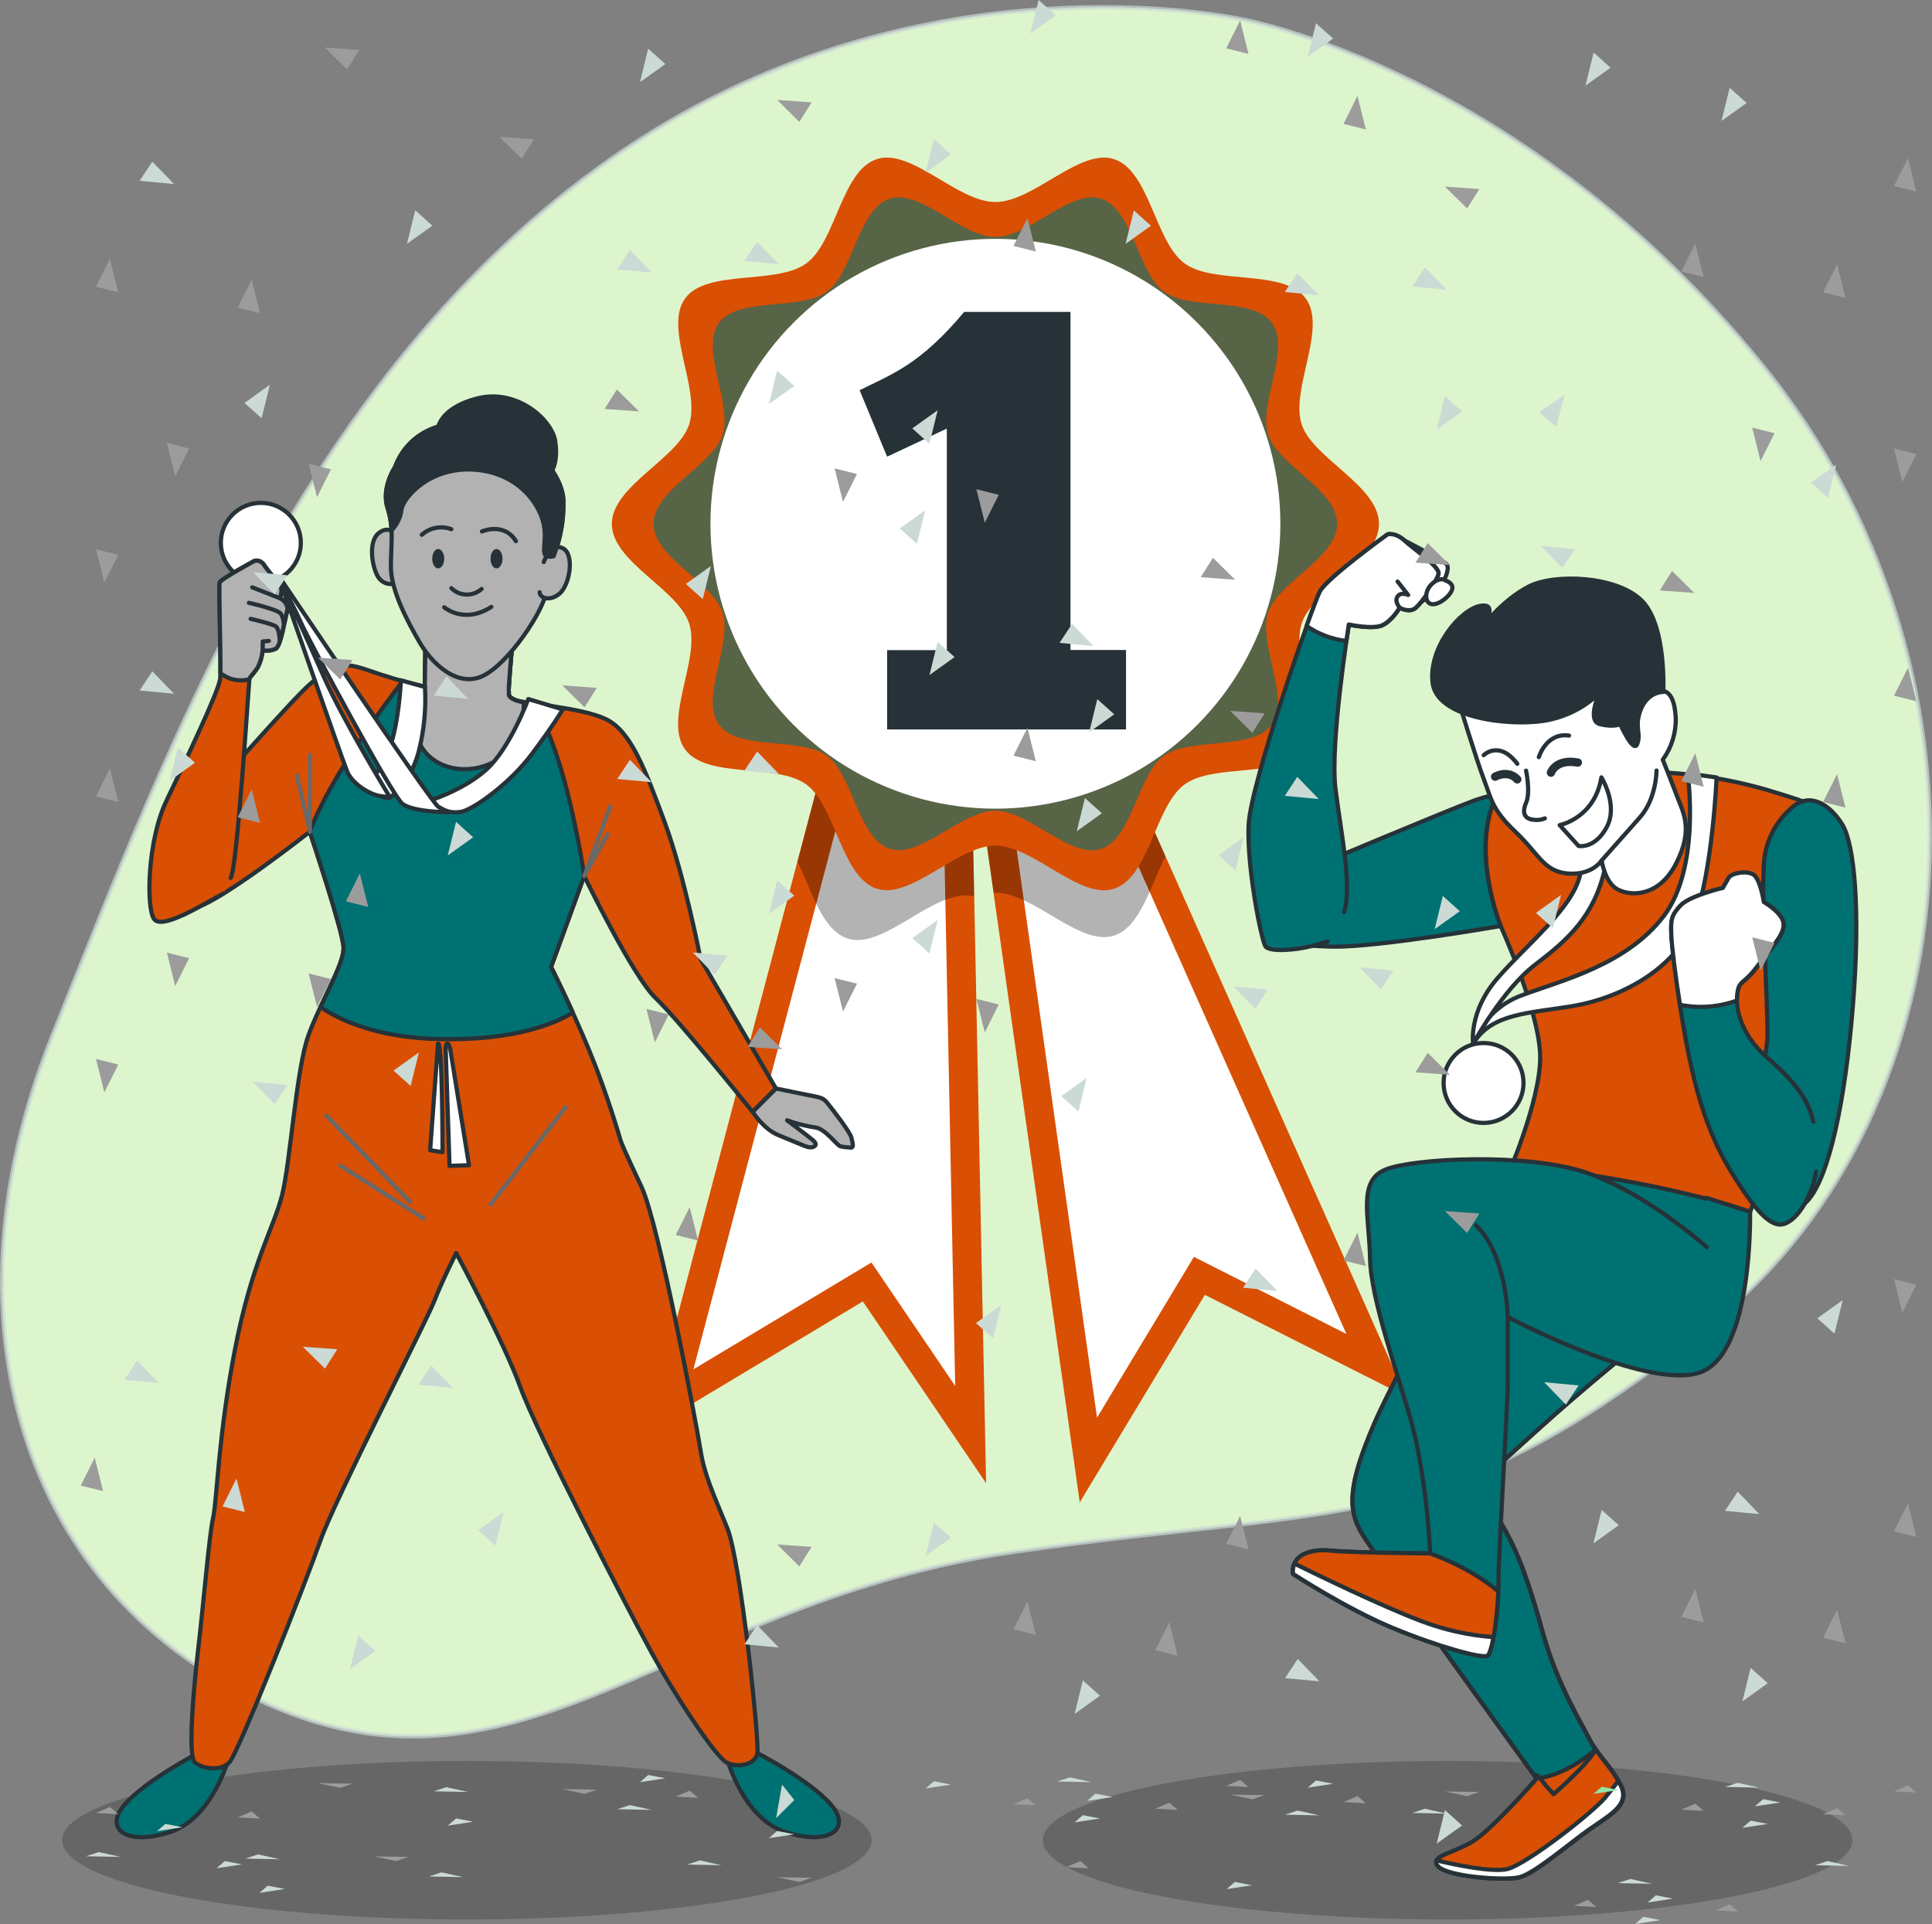 <?xml version="1.0" encoding="UTF-8"?><svg id="Layer_2" xmlns="http://www.w3.org/2000/svg" xmlns:xlink="http://www.w3.org/1999/xlink" viewBox="0 0 447.75 445.96"><rect x="0" y="0" width="447.75" height="445.96" fill="#808080" stroke="none"/><defs><style>.cls-1,.cls-2,.cls-3,.cls-4,.cls-5,.cls-6,.cls-7{stroke:#263238;}.cls-1,.cls-2,.cls-3,.cls-4,.cls-5,.cls-6,.cls-7,.cls-8{stroke-linecap:round;stroke-linejoin:round;}.cls-1,.cls-2,.cls-3,.cls-5,.cls-6,.cls-7,.cls-8{stroke-width:.97px;}.cls-1,.cls-4,.cls-9,.cls-8{fill:none;}.cls-10,.cls-3{fill:#fff;}.cls-2,.cls-11{fill:#007172;}.cls-12{fill:#9c9c9c;}.cls-4{stroke-width:1.93px;}.cls-5,.cls-13{fill:#d94f04;}.cls-14{clip-path:url(#clippath-1);}.cls-15{fill:#cbdad5;}.cls-16{opacity:.3;}.cls-16,.cls-17,.cls-18,.cls-11{isolation:isolate;}.cls-17{fill:#fdfcdc;opacity:.7;stroke:#cbdad5;stroke-miterlimit:10;}.cls-18{opacity:.2;}.cls-6{fill:#b2b2b2;}.cls-19{fill:#92e3a9;}.cls-7,.cls-20{fill:#263238;}.cls-21{clip-path:url(#clippath);}.cls-8{stroke:#696969;}.cls-11{opacity:.6;}</style><clipPath id="clippath"><polygon class="cls-9" points="194.26 163.85 149.99 331.64 199.97 301.65 228.53 343.78 224.96 167.42 194.26 163.85"/></clipPath><clipPath id="clippath-1"><polygon class="cls-9" points="255.27 165.13 325.82 323.67 279.23 300.13 250.24 348.22 225.54 173.57 255.27 165.13"/></clipPath></defs><g id="Layer_1-2"><g><path class="cls-19" d="M287.9,4.51S211.96-12.49,141.62,36.86,39.64,171.44,12.17,240.04s-5.06,132.46,52.54,156.06c57.6,23.6,92.64-25.18,170.57-36.45s99.68-2.89,161.77-53.25,67.35-152.82,11.45-221.65S287.9,4.51,287.9,4.51Z"/><path class="cls-17" d="M287.9,4.51S211.96-12.49,141.62,36.86,39.64,171.44,12.17,240.04s-5.06,132.46,52.54,156.06c57.6,23.6,92.64-25.18,170.57-36.45s99.68-2.89,161.77-53.25,67.35-152.82,11.45-221.65S287.9,4.51,287.9,4.51Z"/><polygon class="cls-13" points="194.26 163.85 149.99 331.64 199.97 301.65 228.53 343.78 224.96 167.42 194.26 163.85"/><g class="cls-21"><g><polygon class="cls-10" points="201.96 292.63 160.69 317.4 199.26 171.19 218.37 173.41 221.37 321.25 201.96 292.63"/><path class="cls-16" d="M225.78,207.76l-.82-40.32-30.68-3.59-9.47,35.89c3.38,6.81,5.7,15.86,11.63,17.79,8,2.58,18.65-10,27.47-10,.63,.02,1.26,.1,1.87,.23Z"/></g></g><polygon class="cls-13" points="255.27 165.13 325.82 323.67 279.23 300.13 250.24 348.22 225.54 173.57 255.27 165.13"/><g class="cls-14"><g><polygon class="cls-10" points="233 178.42 251.51 173.17 312.03 309.19 276.7 291.33 254.24 328.6 233 178.42"/><path class="cls-16" d="M255.28,165.13l-29.73,8.44,4.73,33.34h.44c8.82,0,19.52,12.53,27.48,9.95,6.1-2,8.38-11.53,11.93-18.4l-14.85-33.33Z"/></g></g><path class="cls-13" d="M319.59,121.44c0,8.82-15.33,15.11-17.92,23.06-2.67,8.25,5.94,22.33,.94,29.2s-21.13,3.07-28.06,8.11-8.13,21.52-16.38,24.19c-8,2.59-18.66-10-27.48-10s-19.51,12.54-27.47,10c-8.25-2.67-9.52-19.19-16.38-24.19s-23-1.18-28.07-8.11,3.62-20.95,.94-29.19c-2.58-8-17.91-14.25-17.91-23.07s15.33-15.11,17.91-23.06c2.68-8.25-5.93-22.33-.94-29.2s21.13-3.07,28.07-8.11,8.13-21.52,16.38-24.19c8-2.59,18.65,9.95,27.47,9.95s19.52-12.54,27.48-9.95c8.24,2.67,9.51,19.19,16.38,24.19s23,1.18,28.06,8.11-3.61,21-.94,29.19c2.61,7.92,17.92,14.21,17.92,23.07Z"/><path class="cls-11" d="M309.89,121.44c0,7.86-13.66,13.46-16,20.55-2.39,7.35,5.28,19.89,.83,26s-18.82,2.74-25,7.23-7.24,19.17-14.59,21.56c-7.09,2.3-16.62-8.87-24.48-8.87s-17.37,11.13-24.43,8.83c-7.35-2.39-8.48-17.1-14.6-21.56s-20.5-1.05-25-7.23,3.22-18.65,.84-26c-2.31-7.09-16-12.69-16-20.55s13.65-13.46,16-20.55c2.38-7.35-5.29-19.89-.84-26s18.83-2.74,25-7.23,7.25-19.17,14.6-21.56c7.08-2.3,16.62,8.87,24.47,8.87s17.39-11.17,24.48-8.87c7.35,2.39,8.48,17.1,14.59,21.56s20.51,1,25,7.23-3.22,18.65-.83,26c2.35,7.09,15.96,12.69,15.96,20.59Z"/><path class="cls-9" d="M319.59,121.44c0,8.82-15.33,15.11-17.92,23.06-2.67,8.25,5.94,22.33,.94,29.2s-21.13,3.07-28.06,8.11-8.13,21.52-16.38,24.19c-8,2.59-18.66-10-27.48-10s-19.51,12.54-27.47,10c-8.25-2.67-9.52-19.19-16.38-24.19s-23-1.18-28.07-8.11,3.62-20.95,.94-29.19c-2.58-8-17.91-14.25-17.91-23.07s15.33-15.11,17.91-23.06c2.68-8.25-5.93-22.33-.94-29.2s21.13-3.07,28.07-8.11,8.13-21.52,16.38-24.19c8-2.59,18.65,9.95,27.47,9.95s19.52-12.54,27.48-9.95c8.24,2.67,9.51,19.19,16.38,24.19s23,1.18,28.06,8.11-3.61,21-.94,29.19c2.61,7.92,17.92,14.21,17.92,23.07Z"/><circle class="cls-10" cx="230.69" cy="121.4" r="66.04"/><path class="cls-20" d="M199.22,90.44c7.89-3.88,14.12-6.09,24.23-18.14h24.64v78.36h12.87v18.41h-55.37v-18.37h13.84v-51.36l-13.84,6.51-6.37-15.41Z"/><ellipse class="cls-18" cx="335.49" cy="426.54" rx="93.82" ry="18.38"/><path class="cls-5" d="M422.22,192.88c-1.47-6.87-2.29-6.54-10.63-9.16-9.17-2.88-18.69-4.48-28.3-4.75-6.18-.23-12.37,.49-18.33,2.13,0,0-10.48,1.31-18,3-6.45,12.88,.83,30.56,.83,30.56,0,0,9.16,20.12,9.16,30.43s-7.86,28.3-8.18,28.79-24.21,42-30.27,56.11-6.21,19.8-2.94,25.36,40.57,56.93,40.57,56.93c0,0-10,11.45-14.56,14.4s-10.29,3.41-8.29,5.87,15.21,3.43,18.81,2.61,11.78-8,16.52-11.28,9-5.57,7.2-9.66-5.73-7.69-7.36-11-7.53-12.76-10.8-24.54-5.72-18.81-9.49-25.19-6.38-8.83-6.38-8.83c0,0,14.07-12.93,21.6-19.47s14.23-11.94,14.23-11.94c0,0,25.52-26.18,27.81-31.91s8.51-23.72,13.09-39.42,5.18-42.17,3.71-49.04Z"/><path class="cls-2" d="M347.79,214.64s-7.28-17.68-.83-30.56c-1.77,.37-3.52,.85-5.23,1.44-6.21,2.29-36.48,15-39.59,16.36s-8.83,6.05-7.36,11,3.76,6.38,14.23,6.54,38.78-4.78,38.78-4.78Z"/><path class="cls-3" d="M325.54,125.32s9.32,4.74,9.81,5.56-.16,2.61-.82,3.92-4.25,4.42-5.88,5.07-.33-4.25-.33-7-4.75-5.07-5.24-6.38,1.2-1.67,2.46-1.17Z"/><path class="cls-2" d="M307.7,218.24l-3.59,1c-3.6,1-9.82,1.47-10.8,.16s-4.42-18.65-3.93-28.3,14.89-50.88,16.53-54,15.7-13.25,15.7-13.25c0,0,1.8-.49,3.93,1.48s8.18,6.05,7.85,7.68-3.76,6.55-5.24,7.86-3.76,0-3.76,0c0,0-1.8,3.1-4.09,4.09s-7.69-.17-7.69-.17c0,0-4.41,27.49-3.11,38s3.93,22.74,2,28.63"/><path class="cls-3" d="M320.28,144.95c2.29-1,4.09-4.09,4.09-4.09,0,0,2.29,1.31,3.76,0s4.91-6.22,5.24-7.86-5.73-5.72-7.85-7.68-3.93-1.48-3.93-1.48c0,0-14.07,10.15-15.7,13.25-.4,.76-1.55,3.77-3.08,8,2.73,1.9,5.9,3.1,9.21,3.47,.34-2.36,.57-3.81,.57-3.81,0,0,5.42,1.18,7.69,.2Z"/><path class="cls-3" d="M334.85,134.49s2.29,.65,1.64,2.29-3.11,3.43-4.58,3.27-1.8-2.13-.82-3.76,2.94-2.46,3.76-1.8Z"/><path class="cls-1" d="M324.39,140.86s-1.31-1.48-.49-2.62,2.45-.33,2.45-.33l-2.45-3.11"/><circle class="cls-3" cx="343.82" cy="251.02" r="9.26"/><path class="cls-3" d="M341.39,241.94c1.96-5.3,6.18-9.45,11.51-11.32,9.16-3.42,24.08-7,32.71-18.33s5.51-33,5.51-33l6.71,.91s-.9,21.66-5.21,33.16-17.44,18-27.86,19.78-19.05,1.61-23.37,8.8Z"/><path class="cls-3" d="M341.39,241.94s-1.08-7.37,5.57-15.1,17.44-16.17,19.24-24.08-.18-21.57-.18-21.57l5.75-1.62c1.58,7.16,1.64,14.57,.18,21.75-2.52,11.14-8.63,16.54-16.18,22.29s-14.38,18.33-14.38,18.33Z"/><path class="cls-2" d="M415.51,186.99c-3.9,3.22-6.32,7.88-6.7,12.92-.66,8.51,.81,30.92,.81,39.76s-6.54,22.08-5.56,28.95,10,15.05,14.89,9.66,8.67-22.74,10.47-45.16,.33-37.46-2.45-42-7.37-7.57-11.46-4.13Z"/><path class="cls-2" d="M420.91,271.57c-1,5.56-4.09,11-7.36,12.1s-7-3.43-12.27-11.94-8-17.83-10-27.65c-1.77-8.98-3.08-18.04-3.92-27.15-.17-3.76,0-4.75,2.12-7s9.82-4.09,9.82-4.09l1.31-2.29c.65-1.14,4.09-1.8,5.72-.81s2.46,6.38,2.46,6.38c0,0,4.58,2.61,4.58,5.23s-2.95,5.4-6.22,9.82-4.25,2.78-4.58,6.87,2,9.49,6.05,13.25,10,8.34,11.62,15.7"/><path class="cls-3" d="M402.56,231.9v-.9c.33-4.09,1.31-2.46,4.58-6.87s6.22-7.2,6.22-9.82-4.58-5.23-4.58-5.23c0,0-.82-5.4-2.46-6.38s-5.07-.33-5.72,.81l-1.32,2.29s-7.69,1.8-9.82,4.09-2.29,3.28-2.12,7c.1,2.44,.9,9,2,16,4.41,.9,8.99,.55,13.22-.99Z"/><path class="cls-2" d="M405.58,280.87c-19.7-6.59-44.11-9.71-55.15-10.87-.91,2.26-1.57,3.72-1.66,3.86-.33,.49-24.21,42-30.27,56.11s-6.21,19.8-2.94,25.36,40.57,56.93,40.57,56.93c6-.73,11.35-4.76,13.67-6.75-.53-.71-.99-1.46-1.4-2.25-1.64-3.27-7.53-12.76-10.8-24.54s-5.72-18.81-9.49-25.19-6.38-8.83-6.38-8.83c0,0,14.07-12.93,21.6-19.47s14.23-11.94,14.23-11.94c0,0,25.52-26.18,27.81-31.91,.07-.16,.13-.33,.21-.51Z"/><path class="cls-5" d="M369.8,405.51c-1.88,3.56-9.74,10.35-9.74,10.35,0,0-2-2.13-3.11-3.6-.87-1.11-1.17-.83-1.27-.62l.45,.62s-10,11.45-14.56,14.4-10.29,3.43-8.29,5.89,15.21,3.43,18.81,2.61,11.78-8,16.52-11.28,9-5.57,7.2-9.66c-1.45-3.17-4.12-6.05-6.01-8.71Z"/><path class="cls-3" d="M349.42,433.2c-3.39,.88-12.46-1-16.5-2-.18,.46-.05,.98,.31,1.32,2,2.45,15.21,3.43,18.81,2.61s11.78-8,16.52-11.28,9-5.57,7.2-9.66c-.21-.47-.45-.94-.71-1.4-.85,1.14-1.85,2.42-2.89,3.69-2.94,3.63-18.32,15.57-22.74,16.72Z"/><path class="cls-2" d="M395.56,289.07s-14.28-12.76-28.14-17.34-39.76-3.27-46.3-.65-3.76,11-3.6,20.61,6.71,27.48,9.49,37.63,3.76,21.43,4.09,25.35,.33,5.4,.33,5.4c0,0-18.16-.16-22.91-.65s-7.52,1-8.34,2.62c-.49,.84-.66,1.82-.49,2.78,0,0,12.27,8,22.9,12.43s20.78,7.2,22.09,6.54,2.61-10.63,2.61-17.5,2.13-39.92,2.13-45.81v-15.21s31.74,16.85,44.34,12.92,11.82-37.32,11.82-37.32l-10.19-3.25"/><path class="cls-5" d="M331.43,360.07s-18.16-.16-22.91-.65-7.52,1-8.34,2.62c-.49,.84-.66,1.82-.49,2.78,0,0,12.27,8,22.9,12.43s20.78,7.2,22.09,6.54c1.15-.57,2.3-8.37,2.56-14.92-6.74-5.74-15.81-8.8-15.81-8.8Z"/><path class="cls-3" d="M344.68,383.79c.51-.25,1-2,1.46-4.32-5.71-.42-11.33-1.66-16.68-3.69-9.25-3.49-24.32-10.82-29.46-13.35-.35,.75-.45,1.58-.31,2.39,0,0,12.27,8,22.9,12.43s20.78,7.19,22.09,6.54Z"/><path class="cls-1" d="M349.42,305.27s-.16-14.23-7.36-21.27"/><path class="cls-3" d="M338.28,163.34s3.9,12.79,5.62,17.31,1.87,7,7.32,12.16,6.55,9.2,12.16,9.66,7.8-3,7.8-3c0,0,.78,5.15,3.74,6.7s9.51,1.87,13.56-6.08,1.56-11.84,.16-15.58-3.28-8.42-3.28-8.42c2.03-2.81,3.09-6.2,3-9.67-.31-5.45-1.87-6.08-3.58-6.55s-6.55,2.65-8.57,1.72,1.4-6.24-4.06-6.7-11.07,7-20.89,7.79-13.34-2.3-12.98,.66Z"/><path class="cls-3" d="M371.13,199.51l8.88-10c3.9-4.36,3.9-10.91,3.9-10.91"/><path class="cls-1" d="M353.67,178.62s1.09,5,0,7.48-.16,3.75,1.71,3.9c.89,.15,1.81,.04,2.65-.31"/><path class="cls-4" d="M359.44,179.09s1.09-3.27,6.23-2.34"/><path class="cls-4" d="M346.5,180.02s3-1.71,5.14,.63"/><path class="cls-1" d="M343.85,175.04s3.58-3.59,7.79,2"/><path class="cls-1" d="M356.63,175.5s1.71-5.76,7-5"/><path class="cls-1" d="M361.46,191.25s8.11-1.56,9.67-11.07c0,0,4,6.41,1.23,11.55s-6.53,4.35-6.53,4.35l-4.37-4.83Z"/><path class="cls-7" d="M343.53,145.26s4.06-5.61-.46-4.83-12,9.51-11.07,17.77,17.61,10.13,25.72,8.89c4.87-.76,9.38-2.99,12.94-6.4,0,0-3,6.4,.16,7.17s4.67,0,4.67,0c0,0,3,6.71,3.9,4.68s-.22-3.62,.31-6.23c1.25-6.08,5.77-5.93,5.77-5.93,0,0,.78-15.12-4.83-21s-20.27-6.55-26.35-3.43-10.76,9.31-10.76,9.31Z"/><ellipse class="cls-18" cx="108.2" cy="426.54" rx="93.82" ry="18.38"/><path class="cls-2" d="M45.93,406.34s-12.21,6.3-17.09,12,.61,9.56,10.58,6.31c9.97-3.25,13.63-17.29,13.63-17.29,0,0-3.46-2.85-7.12-1.02Z"/><path class="cls-2" d="M175.53,406.34s12.21,6.3,17.09,12-.61,9.56-10.58,6.31-13.63-17.29-13.63-17.29c0,0,3.46-2.85,7.12-1.02Z"/><path class="cls-5" d="M98.64,148.35l-.15,10.85c-4.54-1.06-9.02-2.37-13.41-3.92-7.23-2.56-9-.3-13.26,3.31s-24.4,26.85-26.54,28.78-8.74,12-8.74,17.17,4.07,8.74,12.2,4.37,23.05-16.12,23.05-16.12c0,0,7.69,22.9,7.84,26.82s-5.28,12.5-8.14,20.34-4.21,29.68-6.15,37.21-6.93,15.37-10.84,35.4-4.22,35.41-5.12,39.32-2.1,18.84-3.47,30.56-2.26,24.7-.75,26.06,5.87,2.26,8,0,17.91-42.3,21.12-51.49,24.56-50.78,26.37-55.45,5.07-11.12,5.07-11.12c0,0,11.15,20.79,14.91,31.18s24.41,50.47,30.14,61,15.06,24.55,17.62,25.91,6.69,.52,7.14-2.19-3.82-44.36-7-52.2-5.27-12.2-6.17-17.92-9.65-52.58-13.71-61.17-4.67-10.24-4.82-10.7-3-10.54-7.24-20.79-8.88-19.43-8.88-19.43l7.68-21.09s11.3,23.35,16.57,28.32,22.45,26.36,22.45,26.36l5.42-5.42-17.47-30s-3.77-19.43-8.29-31.64-7.83-21.24-13.71-24-18.53-3.47-20.79-4.37-1.51-1.66-1.66-2.11,.76-10.54,.76-10.54c0,0-8.39,2.93-12.39,1.72-2.61-.84-5.16-1.84-7.64-3.01Z"/><line class="cls-8" x1="131.09" y1="256.63" x2="113.68" y2="279.2"/><line class="cls-8" x1="75.64" y1="258.57" x2="94.99" y2="278.56"/><line class="cls-8" x1="78.87" y1="270.17" x2="98.21" y2="282.42"/><path class="cls-2" d="M127.72,224.13l7.68-21.09s-4.07-28.6-11.82-39.9c-1.35-.15-2.69-.41-4-.78-2.26-.9-1.51-1.66-1.66-2.11s.76-10.54,.76-10.54c0,0-8.4,2.86-12.4,1.65-2.62-.83-5.19-1.83-7.68-3l-.15,10.85s-2-.45-5.12-1.31c-3.31,4.25-16.68,21.88-21.55,34.9,0,0,7.69,22.9,7.84,26.82,.11,2.84-2.71,8.12-5.36,13.8,4.91,3.29,13.68,7.18,28,7.44,17.19,.31,26.41-3.65,30.49-6.16-2.78-6.14-5.03-10.57-5.03-10.57Z"/><path class="cls-6" d="M117.54,174.44c3-2.92,3.92-7.35,3.87-11.66-.62-.08-1.24-.23-1.83-.43-2.26-.9-1.51-1.66-1.66-2.11s.76-10.54,.76-10.54c0,0-8.4,2.87-12.4,1.66-2.62-.83-5.19-1.83-7.68-3l-.15,10.85s-.63-.14-1.72-.41c-.83,3.2-2.43,11.81,2.77,16.53,5,4.48,13.37,3.61,18.04-.89Z"/><path class="cls-3" d="M92.91,157.69s-.45,11.3-3.31,17.48-5.88,7.08-5.88,7.08c1.2,.76,2.46,1.43,3.77,2,2.41,1,2.86,.6,2.86,.6,0,0,4.52-2.86,6.63-10.4,1.29-4.96,1.8-10.09,1.51-15.21l-5.58-1.55Z"/><path class="cls-7" d="M101.39,99.95s-.19-5.11,9.09-7.57,17.44,4.92,18.19,9.85c.75,4.93-.75,7.58-1.89,8s-6.06-4.55-13.45-7-12.89-1-11.94-3.28Z"/><path class="cls-6" d="M91.91,124.78s-1.13-3.41-4-1.33-1.52,8.53-.19,10.42,4,1.9,4.54,.57,.57-8.91,.57-8.91"/><path class="cls-6" d="M91.54,108.29s-3.23,4.74-1.71,9.48,.76,8.14,.76,13.64,4,12.88,6.63,17.43,7.94,9.95,13.62,8.25,14-13.56,15.56-19.05,.95-6.82,1.89-9.1c1.6-4.04,2.37-8.35,2.28-12.69,0-6.25-7.39-14.59-16.49-17.24s-19.13,0-22.54,9.28Z"/><path class="cls-6" d="M126.02,130.27s1.52-4.55,4.36-3.22,1.7,8.34-.57,10.42-4.74,1.14-4.74-.19"/><path class="cls-1" d="M104.61,136.33c1.92,1.9,4.98,1.99,7,.19"/><path class="cls-1" d="M102.95,140.76s4.59,4,10.91-.09"/><ellipse class="cls-20" cx="101.56" cy="129.5" rx="1.39" ry="2.25"/><ellipse class="cls-20" cx="115.07" cy="129.5" rx="1.39" ry="2.25"/><path class="cls-1" d="M97.75,123.96c1.86-1.67,4.5-2.17,6.84-1.3"/><path class="cls-1" d="M111.69,123.18s5.11-2.25,7.88,2.25"/><path class="cls-7" d="M114.08,99.01c-9.09-2.66-19.13,0-22.54,9.28,0,0-3.23,4.74-1.71,9.48,.48,1.5,.78,3.06,.88,4.64l.26,.28c1.14-1.27,1.86-2.86,2.08-4.55,.38-2.84,6.63-10,16.87-9.28,10.24,.72,15.15,8,16.1,12.7s-1.51,8.14,2.27,7.38c1.6-4.04,2.37-8.35,2.28-12.69,0-6.25-7.39-14.59-16.49-17.24Z"/><path class="cls-6" d="M179.84,252.3l9.79,2c.79,.16,1.5,.59,2,1.22,1.65,2.07,5.35,6.82,5.7,8.22,.45,1.81,.45,2.26-.15,2.26-.81-.03-1.62-.13-2.41-.3-.76-.15-3.62-4.22-5.88-4.37-2.21-.34-4.38-.89-6.48-1.66,0,0,4.82,3.62,5.88,4.52s.9,1.36,.15,1.66-1.81-.15-2.86-.6-1.51-.61-5.13-2.11-6-5.43-6-5.43l5.39-5.41Z"/><polyline class="cls-8" points="141.43 186.92 135.4 203.04 140.82 193.4"/><polyline class="cls-8" points="71.82 175.01 71.82 192.79 68.81 179.84"/><path class="cls-3" d="M101.65,187.07c1.59,1.09,3.55,1.47,5.43,1.05,3-.75,11.14-6.63,16.12-13.26s7.23-10.42,7.23-10.42l-8-2.41s-4.22,11.45-9.79,16.42-13.86,7.38-13.86,7.38l2.87,1.24Z"/><path class="cls-3" d="M64.44,133.28s35.56,52.88,37.21,53.79c.78,.44,1.59,.84,2.41,1.2,0,0-8.43,0-10.84-2s-21.7-37.81-23.36-41.73c-1.34-2.99-2.85-5.91-4.52-8.73l-1.5-2.87,.6,.34Z"/><path class="cls-3" d="M64.44,133.28s14.77,42.49,16,45.5,5.42,5.43,7.68,5.73l2.26,.3s-10.69-17.48-15.36-28-10.58-23.53-10.58-23.53Z"/><circle class="cls-3" cx="60.45" cy="125.83" r="9.27"/><path class="cls-5" d="M51.79,207.1c-4.82,2.57-14.32,8.59-16.12,5.88s-1.51-18.08,2.86-27.27c4.37-9.19,12.25-25.62,12.5-28.44s-.38-21.51-.12-22.28,8.06-5,8.06-5c.84-.21,1.72,.15,2.18,.89,.77,1.28,4.23,5,4.1,6s-.26,1.79-.26,1.79c0,0,2.05,1.16,1.54,3.08s-1.41,7.81-2.56,8.58c-.96,.46-2.04,.6-3.08,.38-.13,1.39-.52,2.75-1.15,4-.89,1.41-1.79,2.18-1.92,2.56s-2.87,44.71-4.38,46.22"/><path class="cls-6" d="M64.99,138.7s.13-.76,.26-1.79-3.33-4.74-4.1-6c-.46-.74-1.34-1.1-2.18-.89,0,0-7.81,4.22-8.06,5s.26,15.95,.18,21c1.88,1.53,4.38,2.06,6.71,1.42v-.17c.13-.38,1-1.15,1.92-2.56,.63-1.25,1.02-2.61,1.15-4,1.04,.22,2.12,.08,3.08-.38,1.15-.77,2-6.66,2.56-8.58s-1.52-3.05-1.52-3.05Z"/><line class="cls-1" x1="64.99" y1="138.7" x2="58.46" y2="136.14"/><path class="cls-1" d="M57.69,139.73s6.79,1.53,7.43,2.56c.4,.7,.62,1.49,.64,2.3"/><path class="cls-1" d="M58.08,143.44s5.12,1.15,5.89,1.79,.89,3.33,.89,3.33"/><polyline class="cls-1" points="60.89 150.74 60.89 148.69 62.3 148.56"/><path class="cls-3" d="M101.5,241.91l-1.81,24.7,2.87,.45s0-26.06-1.06-25.15Z"/><path class="cls-3" d="M103.28,242.81l.9,27.42,4.52-.15-4.37-27s-.72-2.53-1.05-.27Z"/><polygon class="cls-12" points="180.11 23.16 185.25 28.25 188.09 23.74 180.11 23.16"/><polygon class="cls-12" points="115.76 31.71 120.9 36.79 123.74 32.28 115.76 31.71"/><polygon class="cls-12" points="75.3 11.01 80.44 16.1 83.28 11.58 75.3 11.01"/><polygon class="cls-12" points="238.12 50.54 234.89 57.01 240.06 58.3 238.12 50.54"/><polygon class="cls-12" points="287.41 4.74 284.18 11.21 289.35 12.5 287.41 4.74"/><polygon class="cls-15" points="180.49 61.24 175.46 56.04 172.53 60.49 180.49 61.24"/><polygon class="cls-15" points="151.01 63.17 145.99 57.97 143.05 62.42 151.01 63.17"/><polygon class="cls-15" points="214.52 40 220.4 35.79 216.43 32.23 214.52 40"/><polygon class="cls-15" points="148.31 19.05 154.19 14.85 150.22 11.28 148.31 19.05"/><polygon class="cls-15" points="260.86 56.53 266.74 52.33 262.77 48.76 260.86 56.53"/><polygon class="cls-12" points="25.47 60 22.24 66.46 27.41 67.76 25.47 60"/><polygon class="cls-12" points="58.33 64.83 55.1 71.3 60.27 72.59 58.33 64.83"/><polygon class="cls-15" points="40.33 42.66 35.3 37.46 32.36 41.91 40.33 42.66"/><polygon class="cls-15" points="178.19 93.67 184.08 89.47 180.11 85.9 178.19 93.67"/><polygon class="cls-12" points="334.87 43.25 340.01 48.33 342.85 43.82 334.87 43.25"/><polygon class="cls-12" points="392.89 56.45 389.65 62.92 394.83 64.21 392.89 56.45"/><polygon class="cls-12" points="314.6 22.24 311.37 28.71 316.54 30.01 314.6 22.24"/><polygon class="cls-12" points="425.75 61.28 422.51 67.75 427.69 69.05 425.75 61.28"/><polygon class="cls-12" points="442.18 36.64 438.94 43.11 444.12 44.4 442.18 36.64"/><polygon class="cls-15" points="335.26 67.14 330.23 61.94 327.29 66.4 335.26 67.14"/><polygon class="cls-15" points="305.63 68.43 300.66 63.29 297.75 67.69 305.63 68.43"/><polygon class="cls-15" points="367.44 19.85 373.25 15.7 369.33 12.17 367.44 19.85"/><polygon class="cls-15" points="303.08 13.15 308.96 8.94 304.99 5.38 303.08 13.15"/><polygon class="cls-15" points="398.97 28.03 404.79 23.87 400.86 20.36 398.97 28.03"/><polygon class="cls-15" points="332.96 99.58 338.84 95.37 334.87 91.81 332.96 99.58"/><polygon class="cls-15" points="94.32 56.51 100.2 52.31 96.23 48.74 94.32 56.51"/><polygon class="cls-12" points="286.25 134.37 281.11 129.28 278.27 133.79 286.25 134.37"/><polygon class="cls-12" points="336.02 130.98 330.88 125.9 328.04 130.41 336.02 130.98"/><polygon class="cls-12" points="392.65 137.43 387.51 132.34 384.67 136.86 392.65 137.43"/><polygon class="cls-12" points="228.23 121.16 231.47 114.69 226.29 113.4 228.23 121.16"/><polygon class="cls-12" points="195.37 116.33 198.61 109.86 193.43 108.57 195.37 116.33"/><polygon class="cls-15" points="357.12 126.54 362.09 131.68 365 127.27 357.12 126.54"/><polygon class="cls-15" points="214.41 118.29 208.53 122.49 212.5 126.05 214.41 118.29"/><polygon class="cls-15" points="217.31 95.09 211.43 99.3 215.4 102.86 217.31 95.09"/><polygon class="cls-12" points="440.89 111.71 444.12 105.24 438.94 103.95 440.89 111.71"/><polygon class="cls-12" points="408.02 106.88 411.26 100.41 406.08 99.12 408.02 106.88"/><polygon class="cls-15" points="425.52 107.73 419.7 111.88 423.63 115.4 425.52 107.73"/><polygon class="cls-12" points="148.1 95.36 142.96 90.27 140.12 94.79 148.1 95.36"/><polygon class="cls-12" points="73.47 115.25 76.7 108.79 71.53 107.49 73.47 115.25"/><polygon class="cls-12" points="40.61 110.42 43.84 103.95 38.67 102.66 40.61 110.42"/><polygon class="cls-12" points="24.18 135.07 27.41 128.6 22.24 127.31 24.18 135.07"/><polygon class="cls-15" points="58.61 132.59 63.64 137.79 66.58 133.34 58.61 132.59"/><polygon class="cls-15" points="164.76 131.19 158.95 135.35 162.87 138.87 164.76 131.19"/><line class="cls-9" x1="53.76" y1="116.59" x2="57.73" y2="120.15"/><polygon class="cls-15" points="62.55 89.18 56.66 93.39 60.63 96.95 62.55 89.18"/><polygon class="cls-15" points="362.58 91.57 356.7 95.55 360.67 98.93 362.58 91.57"/><polygon class="cls-12" points="130.33 158.86 135.47 163.95 138.31 159.44 130.33 158.86"/><polygon class="cls-12" points="73.7 152.42 78.84 157.5 81.68 152.99 73.7 152.42"/><polygon class="cls-12" points="238.12 168.68 234.89 175.15 240.06 176.44 238.12 168.68"/><polygon class="cls-12" points="83.39 202.45 80.16 208.92 85.33 210.21 83.39 202.45"/><polygon class="cls-15" points="180.49 179.38 175.46 174.18 172.53 178.63 180.49 179.38"/><polygon class="cls-15" points="151.01 181.31 145.99 176.11 143.05 180.56 151.01 181.31"/><polygon class="cls-15" points="108.49 161.98 103.46 156.78 100.52 161.23 108.49 161.98"/><polygon class="cls-15" points="253.43 149.75 248.46 144.61 245.55 149.01 253.43 149.75"/><polygon class="cls-15" points="215.41 156.47 221.23 152.3 217.3 148.78 215.41 156.47"/><polygon class="cls-15" points="252.42 169.73 258.23 165.57 254.3 162.05 252.42 169.73"/><polygon class="cls-15" points="249.55 192.67 255.36 188.5 251.44 184.98 249.55 192.67"/><polygon class="cls-12" points="25.47 178.13 22.24 184.6 27.41 185.9 25.47 178.13"/><polygon class="cls-12" points="58.33 182.97 55.1 189.44 60.27 190.73 58.33 182.97"/><polygon class="cls-15" points="40.33 160.8 35.3 155.6 32.36 160.05 40.33 160.8"/><polygon class="cls-15" points="39.3 181.01 45.18 176.8 41.21 173.24 39.3 181.01"/><polygon class="cls-15" points="178.19 211.81 184.08 207.6 180.11 204.04 178.19 211.81"/><polygon class="cls-12" points="285.1 164.77 290.24 169.86 293.08 165.34 285.1 164.77"/><polygon class="cls-12" points="392.89 174.59 389.65 181.06 394.83 182.35 392.89 174.59"/><polygon class="cls-12" points="425.75 179.42 422.51 185.89 427.69 187.19 425.75 179.42"/><polygon class="cls-12" points="442.18 154.78 438.94 161.25 444.12 162.54 442.18 154.78"/><polygon class="cls-15" points="305.63 185.21 300.66 180.07 297.75 184.47 305.63 185.21"/><polygon class="cls-15" points="296.03 299.23 291 294.03 288.07 298.48 296.03 299.23"/><polygon class="cls-15" points="238.8 7.77 244.68 3.56 240.71 0 238.8 7.77"/><polygon class="cls-15" points="332.5 215.36 338.31 211.2 334.38 207.68 332.5 215.36"/><polygon class="cls-15" points="103.77 198.28 109.66 194.07 105.69 190.51 103.77 198.28"/><polygon class="cls-12" points="336.02 249.12 330.88 244.04 328.04 248.55 336.02 249.12"/><polygon class="cls-12" points="228.23 239.3 231.47 232.83 226.29 231.54 228.23 239.3"/><polygon class="cls-12" points="195.37 234.47 198.61 228 193.43 226.71 195.37 234.47"/><polygon class="cls-15" points="285.86 228.61 290.89 233.81 293.83 229.36 285.86 228.61"/><polygon class="cls-15" points="315.08 224.22 320.05 229.36 322.96 224.95 315.08 224.22"/><polygon class="cls-15" points="357.87 320.38 362.9 325.58 365.84 321.13 357.87 320.38"/><polygon class="cls-15" points="251.84 249.85 245.96 254.06 249.93 257.62 251.84 249.85"/><polygon class="cls-15" points="217.31 213.23 211.43 217.44 215.4 221 217.31 213.23"/><polygon class="cls-12" points="440.89 304.23 444.12 297.76 438.94 296.47 440.89 304.23"/><polygon class="cls-12" points="408.02 225.02 411.26 218.55 406.08 217.26 408.02 225.02"/><polygon class="cls-15" points="427.06 301.35 421.18 305.56 425.15 309.12 427.06 301.35"/><polygon class="cls-15" points="288.21 194.06 282.4 198.22 286.32 201.74 288.21 194.06"/><polygon class="cls-12" points="181.26 243.22 176.12 238.13 173.28 242.64 181.26 243.22"/><polygon class="cls-12" points="73.47 233.39 76.7 226.93 71.53 225.63 73.47 233.39"/><polygon class="cls-12" points="151.76 241.61 154.99 235.14 149.82 233.85 151.76 241.61"/><polygon class="cls-12" points="40.61 228.56 43.84 222.1 38.67 220.8 40.61 228.56"/><polygon class="cls-12" points="24.18 253.21 27.41 246.74 22.24 245.45 24.18 253.21"/><polygon class="cls-15" points="160.58 220.77 165.61 225.97 168.54 221.52 160.58 220.77"/><polygon class="cls-15" points="58.61 250.73 63.64 255.93 66.58 251.48 58.61 250.73"/><polygon class="cls-15" points="97.08 243.94 91.2 248.15 95.17 251.71 97.08 243.94"/><polygon class="cls-15" points="116.71 350.47 110.83 354.68 114.8 358.24 116.71 350.47"/><polygon class="cls-15" points="232.05 302.46 226.17 306.67 230.14 310.23 232.05 302.46"/><polygon class="cls-15" points="361.78 207.43 355.96 211.6 359.89 215.12 361.78 207.43"/><polygon class="cls-12" points="180.11 357.98 185.25 363.07 188.09 358.55 180.11 357.98"/><polygon class="cls-15" points="70.18 312.16 75.32 317.24 78.16 312.73 70.18 312.16"/><polygon class="cls-12" points="238.12 371.18 234.89 377.65 240.06 378.94 238.12 371.18"/><polygon class="cls-12" points="159.84 279.79 156.6 286.26 161.78 287.55 159.84 279.79"/><polygon class="cls-12" points="270.98 376.02 267.75 382.48 272.92 383.78 270.98 376.02"/><polygon class="cls-12" points="287.41 351.37 284.18 357.84 289.35 359.13 287.41 351.37"/><polygon class="cls-15" points="180.49 381.88 175.46 376.68 172.53 381.13 180.49 381.88"/><polygon class="cls-15" points="104.96 321.72 99.94 316.52 97 320.97 104.96 321.72"/><polygon class="cls-15" points="214.52 360.64 220.4 356.43 216.43 352.87 214.52 360.64"/><polygon class="cls-15" points="249.05 397.26 254.93 393.05 250.96 389.49 249.05 397.26"/><polygon class="cls-12" points="21.95 337.87 18.71 344.34 23.89 345.63 21.95 337.87"/><polygon class="cls-15" points="54.81 342.7 51.58 349.17 56.75 350.47 54.81 342.7"/><polygon class="cls-15" points="36.8 320.54 31.78 315.34 28.84 319.79 36.8 320.54"/><polygon class="cls-15" points="179.87 421.42 184.08 417.22 181.24 413.65 179.87 421.42"/><polygon class="cls-12" points="334.87 280.71 340.01 285.8 342.85 281.28 334.87 280.71"/><polygon class="cls-12" points="392.89 368.29 389.65 374.76 394.83 376.05 392.89 368.29"/><polygon class="cls-12" points="314.6 285.7 311.37 292.17 316.54 293.46 314.6 285.7"/><polygon class="cls-12" points="425.75 373.12 422.51 379.59 427.69 380.88 425.75 373.12"/><polygon class="cls-12" points="442.18 348.48 438.94 354.94 444.12 356.24 442.18 348.48"/><polygon class="cls-15" points="305.78 389.71 300.75 384.52 297.81 388.97 305.78 389.71"/><polygon class="cls-15" points="407.74 350.95 402.72 345.75 399.78 350.2 407.74 350.95"/><polygon class="cls-15" points="369.28 357.74 375.16 353.53 371.19 349.97 369.28 357.74"/><polygon class="cls-15" points="403.81 394.36 409.69 390.15 405.72 386.59 403.81 394.36"/><polygon class="cls-15" points="332.96 427.33 338.84 423.12 334.87 419.56 332.96 427.33"/><polygon class="cls-15" points="81.12 386.88 87 382.67 83.03 379.11 81.12 386.88"/><polygon class="cls-12" points="180.11 435.12 185.25 436.21 188.09 435.24 180.11 435.12"/><polygon class="cls-12" points="130.33 414.69 135.47 415.79 138.31 414.82 130.33 414.69"/><polygon class="cls-12" points="73.7 413.31 78.84 414.4 81.68 413.43 73.7 413.31"/><polygon class="cls-12" points="238.12 416.8 234.89 418.19 240.06 418.47 238.12 416.8"/><polygon class="cls-12" points="159.84 415.04 156.6 416.43 161.78 416.71 159.84 415.04"/><polygon class="cls-12" points="270.98 417.84 267.75 419.23 272.92 419.51 270.98 417.84"/><polygon class="cls-12" points="287.41 412.55 284.18 413.94 289.35 414.22 287.41 412.55"/><polygon class="cls-15" points="167.2 432.34 162.18 431.22 159.24 432.18 167.2 432.34"/><polygon class="cls-15" points="151.01 419.51 145.99 418.4 143.05 419.35 151.01 419.51"/><polygon class="cls-15" points="108.49 415.36 103.46 414.25 100.52 415.2 108.49 415.36"/><polygon class="cls-15" points="252.98 413.08 247.95 411.97 245.01 412.92 252.98 413.08"/><polygon class="cls-15" points="214.52 414.54 220.4 413.64 216.43 412.87 214.52 414.54"/><polygon class="cls-15" points="148.31 413.09 154.19 412.18 150.22 411.42 148.31 413.09"/><polygon class="cls-15" points="251.95 417.42 257.83 416.52 253.86 415.75 251.95 417.42"/><polygon class="cls-15" points="249.05 422.4 254.93 421.5 250.96 420.73 249.05 422.4"/><polygon class="cls-12" points="25.47 418.83 22.24 420.22 27.41 420.5 25.47 418.83"/><polygon class="cls-12" points="58.33 419.87 55.1 421.26 60.27 421.54 58.33 419.87"/><polygon class="cls-15" points="27.93 430.4 22.9 429.29 19.96 430.25 27.93 430.4"/><polygon class="cls-15" points="50.2 433.04 56.08 432.14 52.11 431.37 50.2 433.04"/><polygon class="cls-15" points="36.4 424.43 42.28 423.53 38.31 422.76 36.4 424.43"/><polygon class="cls-15" points="178.19 426.06 184.08 425.16 180.11 424.39 178.19 426.06"/><polygon class="cls-12" points="334.87 415.24 340.01 416.33 342.85 415.36 334.87 415.24"/><polygon class="cls-12" points="285.1 415.96 290.24 417.06 293.08 416.09 285.1 415.96"/><polygon class="cls-12" points="392.89 418.07 389.65 419.46 394.83 419.74 392.89 418.07"/><polygon class="cls-12" points="314.6 416.31 311.37 417.7 316.54 417.97 314.6 416.31"/><polygon class="cls-12" points="425.75 419.11 422.51 420.5 427.69 420.78 425.75 419.11"/><polygon class="cls-12" points="250.38 431.37 247.15 432.76 252.32 433.04 250.38 431.37"/><polygon class="cls-12" points="442.18 413.82 438.94 415.21 444.12 415.49 442.18 413.82"/><polygon class="cls-15" points="335.26 420.37 330.23 419.25 327.29 420.21 335.26 420.37"/><polygon class="cls-15" points="305.78 420.78 300.75 419.67 297.81 420.62 305.78 420.78"/><polygon class="cls-15" points="428.57 432.5 423.55 431.38 420.61 432.34 428.57 432.5"/><polygon class="cls-15" points="407.74 414.35 402.72 413.23 399.78 414.19 407.74 414.35"/><polygon class="cls-19" points="369.28 415.81 375.16 414.9 371.19 414.14 369.28 415.81"/><polygon class="cls-15" points="303.08 414.36 308.96 413.45 304.99 412.69 303.08 414.36"/><polygon class="cls-15" points="406.71 418.69 412.59 417.79 408.62 417.02 406.71 418.69"/><polygon class="cls-15" points="403.81 423.67 409.69 422.77 405.72 422 403.81 423.67"/><polygon class="cls-12" points="368.02 440.36 364.78 441.75 369.96 442.03 368.02 440.36"/><polygon class="cls-12" points="400.88 441.4 397.65 442.79 402.82 443.07 400.88 441.4"/><polygon class="cls-15" points="382.87 436.64 377.85 435.52 374.91 436.48 382.87 436.64"/><polygon class="cls-15" points="381.84 440.98 387.72 440.08 383.75 439.31 381.84 440.98"/><polygon class="cls-15" points="378.94 445.96 384.82 445.06 380.85 444.29 378.94 445.96"/><polygon class="cls-15" points="284.26 437.88 290.14 436.97 286.17 436.21 284.26 437.88"/><polygon class="cls-15" points="103.77 423.16 109.66 422.25 105.69 421.49 103.77 423.16"/><polygon class="cls-12" points="86.68 430.28 91.82 431.37 94.66 430.4 86.68 430.28"/><polygon class="cls-15" points="107.36 435.1 102.34 433.99 99.4 434.94 107.36 435.1"/><polygon class="cls-15" points="64.84 430.95 59.81 429.83 56.87 430.79 64.84 430.95"/><polygon class="cls-15" points="60.12 438.75 66.01 437.84 62.04 437.08 60.12 438.75"/></g></g></svg>